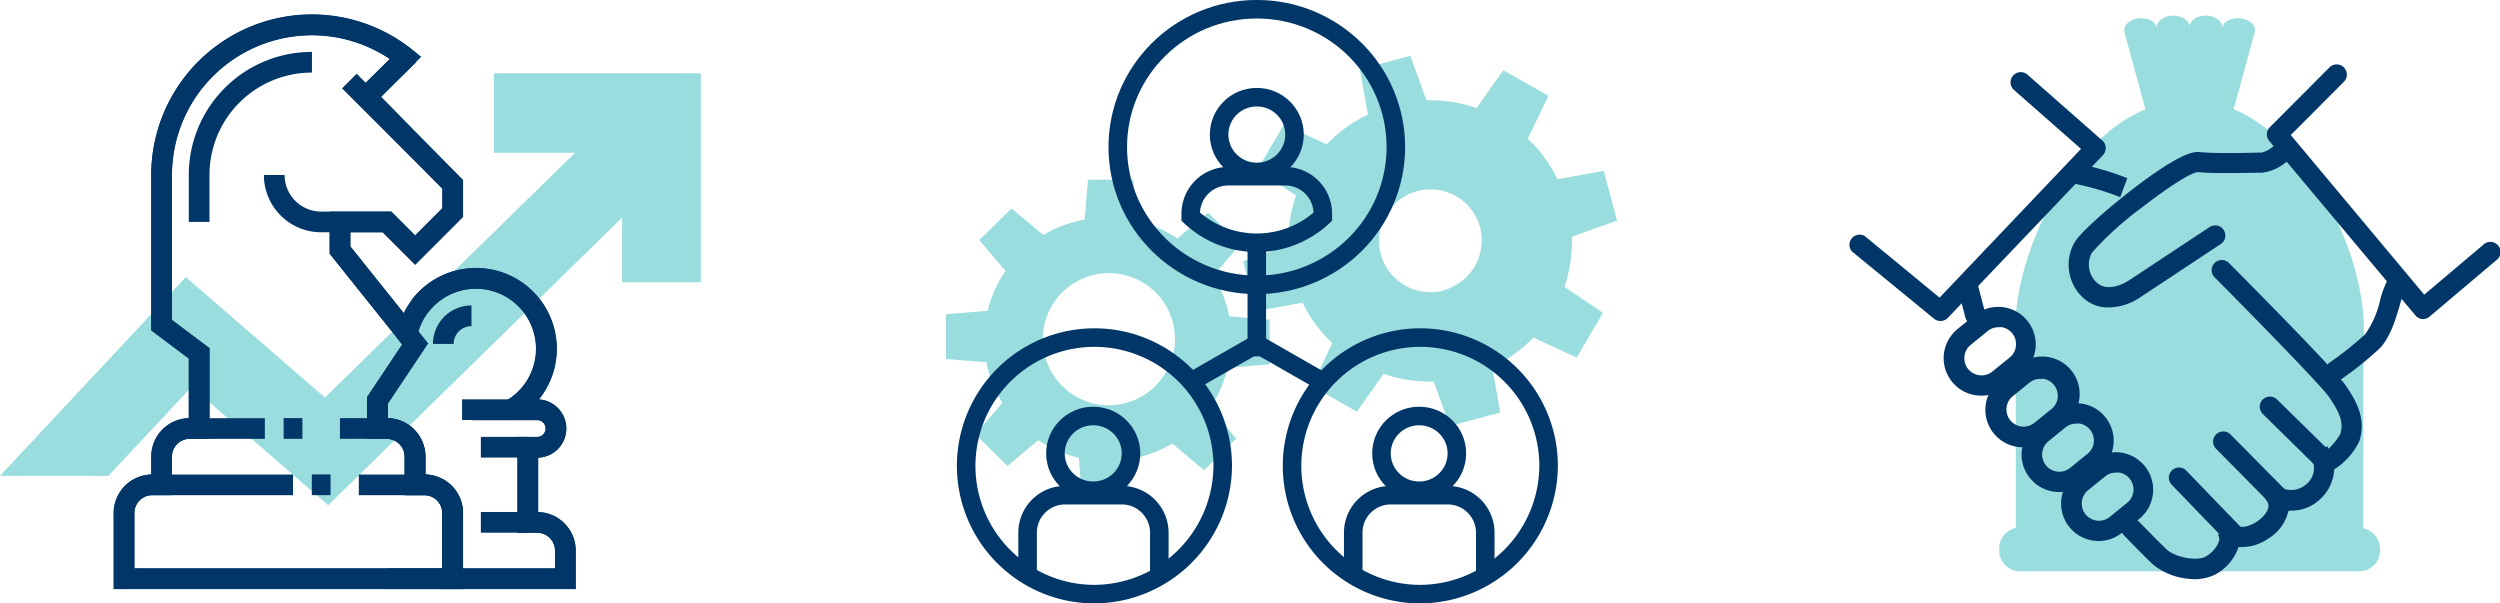 <svg id="Layer_1" data-name="Layer 1" xmlns="http://www.w3.org/2000/svg" viewBox="0 0 324.89 78.41"><defs><style>.cls-1{fill:#99ddde;}.cls-2,.cls-3{fill:none;stroke:#003768;}.cls-2{stroke-width:2.69px;}.cls-3{stroke-width:2.41px;}.cls-4{fill:#003768;}</style></defs><title>partner-icons</title><polygon class="cls-1" points="64.2 9.52 64.2 19.86 74.72 19.86 42.23 51.67 24.15 36.01 0 61.84 14.09 61.84 24.9 50.28 42.65 65.66 80.84 28.28 80.84 36.68 91.08 36.68 91.08 9.52 64.2 9.52"/><path class="cls-2" d="M74.27,78.68H73.05V68.92h1.22a2.44,2.44,0,1,0,0-4.88H70.89a9.15,9.15,0,1,0-13.51-9.82l1,1.28-4.88,7.32v3.66h1.22a3.66,3.66,0,0,1,3.66,3.66V73.8h1.22a3.66,3.66,0,0,1,3.66,3.66V86H77.93V82.34A3.66,3.66,0,0,0,74.27,78.68Z" transform="translate(-4.46 -10.79)"/><path class="cls-2" d="M54.75,39.63l3.66,3.66,4.88-4.88V34.75L52.07,23.32l5.12-5A19.53,19.53,0,0,0,25.46,33.53V53.05l4.88,3.66v9.76H29.12a3.66,3.66,0,0,0-3.66,3.66V73.8H24.24a3.66,3.66,0,0,0-3.66,3.66V86H63.29V77.46a3.66,3.66,0,0,0-3.66-3.66H58.41V70.14a3.66,3.66,0,0,0-3.66-3.66H53.53V62.81l4.88-7.32-9.76-12.2V39.63Z" transform="translate(-4.46 -10.79)"/><path class="cls-2" d="M25.46,73.8V70.14a3.66,3.66,0,0,1,3.66-3.66h9.76" transform="translate(-4.46 -10.79)"/><path class="cls-2" d="M48.64,66.47h6.1a3.66,3.66,0,0,1,3.66,3.66V73.8" transform="translate(-4.46 -10.79)"/><path class="cls-2" d="M42.54,73.8H24.24a3.66,3.66,0,0,0-3.66,3.66V86H63.29V77.46a3.66,3.66,0,0,0-3.66-3.66H51.09" transform="translate(-4.46 -10.79)"/><line class="cls-2" x1="40.52" y1="63" x2="42.96" y2="63"/><line class="cls-2" x1="36.86" y1="55.68" x2="39.3" y2="55.68"/><polyline class="cls-2" points="44.18 28.83 44.18 32.49 53.95 44.7 49.06 52.02 49.06 55.68"/><path class="cls-2" d="M30.34,66.47V56.71l-4.88-3.66V33.53A19.53,19.53,0,0,1,57.19,18.28l-4.57,4.57" transform="translate(-4.46 -10.79)"/><path class="cls-2" d="M49.86,21.32,63.29,34.75v3.66l-4.88,4.88-3.66-3.66H46.2a6.1,6.1,0,0,1-6.1-6.1h0" transform="translate(-4.46 -10.79)"/><path class="cls-2" d="M45,18.88A14.64,14.64,0,0,0,30.34,33.53v6.1" transform="translate(-4.46 -10.79)"/><path class="cls-2" d="M54.75,86H77.93V82.34a3.66,3.66,0,0,0-3.66-3.66H73.05V68.92h1.22a2.44,2.44,0,1,0,0-4.88H70.89A9.15,9.15,0,1,0,59,50.61" transform="translate(-4.46 -10.79)"/><line class="cls-2" x1="66.15" y1="53.24" x2="60.05" y2="53.24"/><line class="cls-2" x1="68.59" y1="58.12" x2="62.49" y2="58.12"/><line class="cls-2" x1="68.59" y1="67.88" x2="62.49" y2="67.88"/><path class="cls-2" d="M62.07,55.49a3.66,3.66,0,0,1,3.66-3.66" transform="translate(-4.46 -10.79)"/><path class="cls-1" d="M169.45,58.14V52.33l-5.25-.43a15.61,15.61,0,0,0-2.07-5.28l3.5-4.08-4.17-4.11-4,3.35a16.11,16.11,0,0,0-5.26-2.29l-.45-5.33h-5.9l-.44,5.17a16.08,16.08,0,0,0-5.36,2l-4.14-3.45L131.73,42l3.4,4a15.68,15.68,0,0,0-2.32,5.18l-5.41.44v5.82l5.25.43a15.56,15.56,0,0,0,2.07,5.28l-3.5,4.08,4.17,4.11,4-3.35a16.12,16.12,0,0,0,5.26,2.29l.45,5.33H151l.44-5.17a16.16,16.16,0,0,0,5.36-2l4.14,3.45,4.17-4.11-3.4-4A15.68,15.68,0,0,0,164,58.59Zm-21,5.32a8.59,8.59,0,1,1,8.71-8.59A8.65,8.65,0,0,1,148.42,63.46Z" transform="translate(-4.46 -10.79)"/><path class="cls-1" d="M208.73,41.56l5.88-2.1L212.87,33l-6,1.08A18,18,0,0,0,203,28.82l2.68-5.58-5.86-3.33-3.47,4.92a18.54,18.54,0,0,0-6.52-1l-2.09-5.79-6.56,1.76,1.05,5.88a18.51,18.51,0,0,0-5.35,3.86L171.3,27l-3.41,5.81,5,3.39a18,18,0,0,0-1,6.44l-5.88,2.11,1.73,6.46,6-1.08a17.89,17.89,0,0,0,3.87,5.25l-2.68,5.58,5.86,3.33,3.47-4.92a18.56,18.56,0,0,0,6.52,1l2.09,5.79,6.56-1.76-1.05-5.88a18.59,18.59,0,0,0,5.35-3.86l5.63,2.6,3.41-5.81-5-3.39A18.05,18.05,0,0,0,208.73,41.56Zm-16.74,7a6.68,6.68,0,1,1,4.82-8.2A6.73,6.73,0,0,1,192,48.53Z" transform="translate(-4.46 -10.79)"/><path class="cls-3" d="M146.54,88a16.67,16.67,0,1,1,16.82-16.67A16.76,16.76,0,0,1,146.54,88Z" transform="translate(-4.46 -10.79)"/><ellipse class="cls-3" cx="163.33" cy="19.11" rx="18.07" ry="17.91"/><ellipse class="cls-3" cx="163.33" cy="17.49" rx="4.9" ry="4.86"/><path class="cls-3" d="M171.47,33.69h-7.36a4.88,4.88,0,0,0-4.91,4.86v.4a12.57,12.57,0,0,0,17.17,0v-.4A4.88,4.88,0,0,0,171.47,33.69Z" transform="translate(-4.46 -10.79)"/><ellipse class="cls-3" cx="142.07" cy="58.92" rx="4.91" ry="4.86"/><path class="cls-3" d="M155.12,85.58V80a4.88,4.88,0,0,0-4.91-4.86h-7.36A4.88,4.88,0,0,0,138,80v5.61" transform="translate(-4.46 -10.79)"/><path class="cls-3" d="M188.89,88a16.67,16.67,0,1,1,16.82-16.67A16.76,16.76,0,0,1,188.89,88Z" transform="translate(-4.46 -10.79)"/><ellipse class="cls-3" cx="184.43" cy="58.92" rx="4.9" ry="4.86"/><path class="cls-3" d="M197.48,85.58V80a4.88,4.88,0,0,0-4.9-4.86h-7.36a4.88,4.88,0,0,0-4.9,4.86v5.61" transform="translate(-4.46 -10.79)"/><line class="cls-3" x1="163.33" y1="31.34" x2="163.33" y2="46.31"/><line class="cls-3" x1="154.38" y1="49.83" x2="163.04" y2="44.87"/><line class="cls-3" x1="172.28" y1="49.83" x2="163.62" y2="44.87"/><path class="cls-1" d="M311.59,79.45V55.39c.05-.61.08-1.22.07-1.84,0-9.5-6.6-24.18-16.92-28.57l2.73-10c.23-.82-.57-1.64-1.81-1.79s-2.32.45-2.42,1.28c.12-.83-.78-1.58-2-1.64S289,13.47,289,14.3c0-.83-1-1.52-2.23-1.47s-2.14.81-2,1.64c-.1-.83-1.19-1.43-2.42-1.28s-2,1-1.81,1.79l2.73,10c-10.32,4.39-16.93,19.06-16.92,28.56a18,18,0,0,0,.07,1.86v24a2.73,2.73,0,0,0-2.16,2.68v.23a2.72,2.72,0,0,0,2.7,2.73h44.1a2.72,2.72,0,0,0,2.7-2.73v-.23A2.73,2.73,0,0,0,311.59,79.45Z" transform="translate(-4.46 -10.79)"/><path class="cls-4" d="M319.23,52.25a1.32,1.32,0,0,1-.87-.47l-19-22.68a1.32,1.32,0,0,1,.08-1.78l7.75-7.77a1.32,1.32,0,0,1,1.87,1.87l-6.9,6.92,17.34,20.74,7.64-6.45a1.32,1.32,0,1,1,1.7,2l-8.65,7.31a1.32,1.32,0,0,1-1,.31Z" transform="translate(-4.46 -10.79)"/><path class="cls-4" d="M277.94,50.73a4.81,4.81,0,0,1-3.05-1.52,5.85,5.85,0,0,1-.84-6.9c.77-1.33,4.35-4.44,7.34-6.76,6.72-5.22,8.39-5.05,8.94-5,2.18.22,6.18.11,7.68.07h.37a3.88,3.88,0,0,0,1.72-1,1.32,1.32,0,0,1,1.8,1.93,6.12,6.12,0,0,1-3.46,1.69h-.36c-1.69,0-5.64.14-8-.08-.61,0-3,1.29-7.27,4.6a42.07,42.07,0,0,0-6.49,5.86,3.19,3.19,0,0,0,.48,3.75c1.51,1.6,3.92.13,4.39-.18l10.42-6.89a1.32,1.32,0,0,1,1.46,2.2l-10.42,6.89A7.45,7.45,0,0,1,277.94,50.73Z" transform="translate(-4.46 -10.79)"/><path class="cls-4" d="M307.82,60.3a1.32,1.32,0,0,1-.62-2.39,40.7,40.7,0,0,0,4.64-3.7,12.26,12.26,0,0,0,1.93-4.42,12.68,12.68,0,0,1,.86-2.39,1.32,1.32,0,1,1,2.3,1.29,12.43,12.43,0,0,0-.63,1.85c-.53,1.79-1.19,4-2.52,5.46a43.94,43.94,0,0,1-5.07,4.08A1.32,1.32,0,0,1,307.82,60.3Z" transform="translate(-4.46 -10.79)"/><path class="cls-4" d="M309.32,60.91c-1.42-2.08-13.75-14.49-15.15-15.9a1.32,1.32,0,1,0-1.87,1.86c5.43,5.46,13.87,14.1,14.84,15.52,1.35,2,1.94,3.28,1.44,4.84a8.9,8.9,0,0,1-1.5,1.87l-.22-.38a1.17,1.17,0,0,1-2,.12c-.24-.38-.47-.76-.69-1.14l.58,2.47a3,3,0,0,0,.39,1A2.74,2.74,0,0,1,304,73.86a2.92,2.92,0,0,1-3,.34l-5.34-3.76L299.11,76c.55.88-.5,2-1.34,2.57-1,.67-2.37,1-2.87.26l-2.2,1.46a1,1,0,0,1,.12.85,3.74,3.74,0,0,1-1.77,2c-1.11.6-3.92.08-5-.93s-3.58-3.59-3.61-3.62a1.32,1.32,0,1,0-1.9,1.83c.11.11,2.61,2.71,3.72,3.73A8.41,8.41,0,0,0,288.81,86a6.14,6.14,0,0,0,3.5-.53,6.36,6.36,0,0,0,3.06-3.6h0a6,6,0,0,0,3.85-1.08,5.61,5.61,0,0,0,2.64-3.66,5.3,5.3,0,0,0,3.83-1.22,5.62,5.62,0,0,0,2.11-4.11,9,9,0,0,0,3.26-3.65C312,65.25,310.73,63,309.32,60.91Z" transform="translate(-4.46 -10.79)"/><path class="cls-4" d="M294.72,81.67a1.31,1.31,0,0,1-.81-.4l-7.19-7.45a1.32,1.32,0,1,1,1.9-1.83l7.19,7.45a1.32,1.32,0,0,1-1.09,2.23Z" transform="translate(-4.46 -10.79)"/><path class="cls-4" d="M301.06,77.39a1.32,1.32,0,0,1-.8-.38l-7.81-7.9a1.32,1.32,0,1,1,1.88-1.86l7.81,7.9a1.32,1.32,0,0,1-1.08,2.24Z" transform="translate(-4.46 -10.79)"/><path class="cls-4" d="M306.31,71.83a1.31,1.31,0,0,1-.79-.37l-7-6.87a1.32,1.32,0,1,1,1.86-1.88l7,6.87a1.32,1.32,0,0,1-1.07,2.25Z" transform="translate(-4.46 -10.79)"/><path class="cls-4" d="M256.5,52.5a1.32,1.32,0,0,1-.7-.29l-10.67-8.74a1.32,1.32,0,0,1,1.67-2l9.72,8L274.9,30.14l-8.7-7.65a1.32,1.32,0,1,1,1.74-2l9.73,8.56a1.32,1.32,0,0,1,.08,1.9L257.59,52.1A1.32,1.32,0,0,1,256.5,52.5Z" transform="translate(-4.46 -10.79)"/><path class="cls-4" d="M280,36.41l-1.24-.46a34.25,34.25,0,0,0-4.69-1.28l-1.3-.25.5-2.59,1.3.25a36.51,36.51,0,0,1,5.11,1.4l1.24.46Z" transform="translate(-4.46 -10.79)"/><path class="cls-4" d="M261,53a1.32,1.32,0,0,1-1.14-1l-1-3.81a1.32,1.32,0,1,1,2.56-.65l1,3.81A1.32,1.32,0,0,1,261,53Z" transform="translate(-4.46 -10.79)"/><path class="cls-4" d="M276.68,81.07a4.87,4.87,0,0,1-2.55-8.64l2.21-1.79a4.87,4.87,0,1,1,6.12,7.59L280.25,80A4.84,4.84,0,0,1,276.68,81.07Zm3-8.85a2.22,2.22,0,0,0-1.64.48l-2.21,1.79a2.23,2.23,0,1,0,2.8,3.48l2.21-1.79a2.23,2.23,0,0,0-1.17-4Z" transform="translate(-4.46 -10.79)"/><path class="cls-4" d="M271.53,74.7A4.87,4.87,0,0,1,269,66.06l2.21-1.79a4.87,4.87,0,1,1,6.12,7.59l-2.21,1.78A4.84,4.84,0,0,1,271.53,74.7Zm3-8.85a2.22,2.22,0,0,0-1.64.48l-2.21,1.79a2.23,2.23,0,1,0,2.8,3.48l2.21-1.79a2.23,2.23,0,0,0-1.17-4Z" transform="translate(-4.46 -10.79)"/><path class="cls-4" d="M266.84,68.89a4.87,4.87,0,0,1-2.55-8.64l2.21-1.79A4.87,4.87,0,1,1,272.62,66l-2.21,1.79A4.84,4.84,0,0,1,266.84,68.89Zm3-8.85a2.22,2.22,0,0,0-1.64.48L266,62.3a2.23,2.23,0,0,0,2.8,3.47L271,64a2.23,2.23,0,0,0-1.16-4Z" transform="translate(-4.46 -10.79)"/><path class="cls-4" d="M261.42,62.18a4.87,4.87,0,0,1-2.55-8.64l2.21-1.79a4.87,4.87,0,1,1,6.12,7.59L265,61.13A4.84,4.84,0,0,1,261.42,62.18Zm3-8.85a2.22,2.22,0,0,0-1.64.48l-2.21,1.79a2.23,2.23,0,1,0,2.8,3.48l2.21-1.79a2.23,2.23,0,0,0-1.17-4Z" transform="translate(-4.46 -10.79)"/></svg>